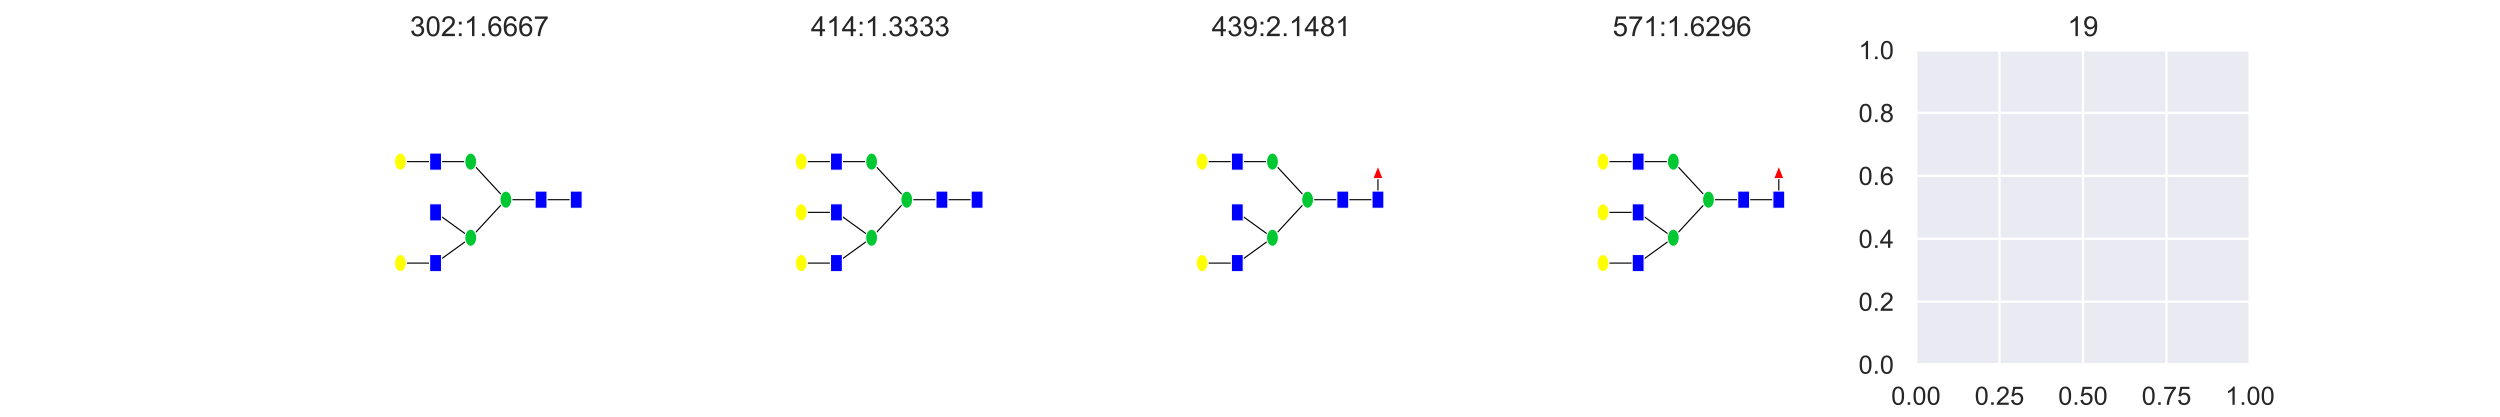 <?xml version="1.0" encoding="utf-8" standalone="no"?>
<!DOCTYPE svg PUBLIC "-//W3C//DTD SVG 1.1//EN"
  "http://www.w3.org/Graphics/SVG/1.1/DTD/svg11.dtd">
<!-- Created with matplotlib (https://matplotlib.org/) -->
<svg height="180pt" version="1.1" viewBox="0 0 1080 180" width="1080pt" xmlns="http://www.w3.org/2000/svg" xmlns:xlink="http://www.w3.org/1999/xlink">
 <defs>
  <style type="text/css">
*{stroke-linecap:butt;stroke-linejoin:round;}
  </style>
 </defs>
 <g id="figure_1">
  <g id="patch_1">
   <path d="M 0 180 
L 1080 180 
L 1080 0 
L 0 0 
z
" style="fill:#ffffff;"/>
  </g>
  <g id="axes_1">
   <g id="patch_2">
    <path d="M 135 157.5 
L 279.31 157.5 
L 279.31 21.6 
L 135 21.6 
z
" style="fill:#ffffff;"/>
   </g>
   <g id="patch_3">
    <path clip-path="url(#p72119a4773)" d="M 188.167 113.661 
L 172.976 113.661 
" style="stroke:#000000;stroke-linejoin:miter;stroke-width:0.5;"/>
   </g>
   <g id="patch_4">
    <path clip-path="url(#p72119a4773)" d="M 203.358 102.702 
L 188.167 113.661 
" style="stroke:#000000;stroke-linejoin:miter;stroke-width:0.5;"/>
   </g>
   <g id="patch_5">
    <path clip-path="url(#p72119a4773)" d="M 203.358 102.702 
L 188.167 91.742 
" style="stroke:#000000;stroke-linejoin:miter;stroke-width:0.5;"/>
   </g>
   <g id="patch_6">
    <path clip-path="url(#p72119a4773)" d="M 218.548 86.262 
L 203.358 102.702 
" style="stroke:#000000;stroke-linejoin:miter;stroke-width:0.5;"/>
   </g>
   <g id="patch_7">
    <path clip-path="url(#p72119a4773)" d="M 188.167 69.823 
L 172.976 69.823 
" style="stroke:#000000;stroke-linejoin:miter;stroke-width:0.5;"/>
   </g>
   <g id="patch_8">
    <path clip-path="url(#p72119a4773)" d="M 203.358 69.823 
L 188.167 69.823 
" style="stroke:#000000;stroke-linejoin:miter;stroke-width:0.5;"/>
   </g>
   <g id="patch_9">
    <path clip-path="url(#p72119a4773)" d="M 218.548 86.262 
L 203.358 69.823 
" style="stroke:#000000;stroke-linejoin:miter;stroke-width:0.5;"/>
   </g>
   <g id="patch_10">
    <path clip-path="url(#p72119a4773)" d="M 233.739 86.262 
L 218.548 86.262 
" style="stroke:#000000;stroke-linejoin:miter;stroke-width:0.5;"/>
   </g>
   <g id="patch_11">
    <path clip-path="url(#p72119a4773)" d="M 248.929 86.262 
L 233.739 86.262 
" style="stroke:#000000;stroke-linejoin:miter;stroke-width:0.5;"/>
   </g>
   <g id="11ba7ffa95be4d0a830460a2ea91ecb4-1-node">
    <path clip-path="url(#p72119a4773)" d="M 251.512 82.536 
L 251.512 89.988 
L 246.347 89.988 
L 246.347 82.536 
L 251.512 82.536 
z
" style="fill:#0000ff;stroke:#ffffff;stroke-linejoin:miter;stroke-width:0.5;"/>
   </g>
   <g id="11ba7ffa95be4d0a830460a2ea91ecb4-3-node">
    <path clip-path="url(#p72119a4773)" d="M 236.321 82.536 
L 236.321 89.988 
L 231.156 89.988 
L 231.156 82.536 
L 236.321 82.536 
z
" style="fill:#0000ff;stroke:#ffffff;stroke-linejoin:miter;stroke-width:0.5;"/>
   </g>
   <g id="11ba7ffa95be4d0a830460a2ea91ecb4-5-node">
    <path clip-path="url(#p72119a4773)" d="M 218.548 89.988 
C 219.233 89.988 219.89 89.596 220.374 88.897 
C 220.858 88.198 221.13 87.25 221.13 86.262 
C 221.13 85.274 220.858 84.326 220.374 83.627 
C 219.89 82.928 219.233 82.536 218.548 82.536 
C 217.863 82.536 217.206 82.928 216.722 83.627 
C 216.238 84.326 215.966 85.274 215.966 86.262 
C 215.966 87.25 216.238 88.198 216.722 88.897 
C 217.206 89.596 217.863 89.988 218.548 89.988 
z
" style="fill:#00c832;stroke:#ffffff;stroke-linejoin:miter;stroke-width:0.5;"/>
   </g>
   <g id="11ba7ffa95be4d0a830460a2ea91ecb4-10-node">
    <path clip-path="url(#p72119a4773)" d="M 203.358 106.428 
C 204.042 106.428 204.699 106.035 205.184 105.336 
C 205.668 104.638 205.94 103.69 205.94 102.702 
C 205.94 101.713 205.668 100.766 205.184 100.067 
C 204.699 99.368 204.042 98.975 203.358 98.975 
C 202.673 98.975 202.016 99.368 201.532 100.067 
C 201.047 100.766 200.775 101.713 200.775 102.702 
C 200.775 103.69 201.047 104.638 201.532 105.336 
C 202.016 106.035 202.673 106.428 203.358 106.428 
z
" style="fill:#00c832;stroke:#ffffff;stroke-linejoin:miter;stroke-width:0.5;"/>
   </g>
   <g id="11ba7ffa95be4d0a830460a2ea91ecb4-13-node">
    <path clip-path="url(#p72119a4773)" d="M 190.749 109.935 
L 190.749 117.388 
L 185.585 117.388 
L 185.585 109.935 
L 190.749 109.935 
z
" style="fill:#0000ff;stroke:#ffffff;stroke-linejoin:miter;stroke-width:0.5;"/>
   </g>
   <g id="11ba7ffa95be4d0a830460a2ea91ecb4-15-node">
    <path clip-path="url(#p72119a4773)" d="M 172.976 117.388 
C 173.661 117.388 174.318 116.995 174.802 116.296 
C 175.287 115.597 175.559 114.65 175.559 113.661 
C 175.559 112.673 175.287 111.725 174.802 111.026 
C 174.318 110.328 173.661 109.935 172.976 109.935 
C 172.292 109.935 171.635 110.328 171.15 111.026 
C 170.666 111.725 170.394 112.673 170.394 113.661 
C 170.394 114.65 170.666 115.597 171.15 116.296 
C 171.635 116.995 172.292 117.388 172.976 117.388 
z
" style="fill:#ffff00;stroke:#ffffff;stroke-linejoin:miter;stroke-width:0.5;"/>
   </g>
   <g id="11ba7ffa95be4d0a830460a2ea91ecb4-11-node">
    <path clip-path="url(#p72119a4773)" d="M 190.749 88.016 
L 190.749 95.468 
L 185.585 95.468 
L 185.585 88.016 
L 190.749 88.016 
z
" style="fill:#0000ff;stroke:#ffffff;stroke-linejoin:miter;stroke-width:0.5;"/>
   </g>
   <g id="11ba7ffa95be4d0a830460a2ea91ecb4-6-node">
    <path clip-path="url(#p72119a4773)" d="M 203.358 73.549 
C 204.042 73.549 204.699 73.156 205.184 72.457 
C 205.668 71.759 205.94 70.811 205.94 69.823 
C 205.94 68.834 205.668 67.886 205.184 67.188 
C 204.699 66.489 204.042 66.096 203.358 66.096 
C 202.673 66.096 202.016 66.489 201.532 67.188 
C 201.047 67.886 200.775 68.834 200.775 69.823 
C 200.775 70.811 201.047 71.759 201.532 72.457 
C 202.016 73.156 202.673 73.549 203.358 73.549 
z
" style="fill:#00c832;stroke:#ffffff;stroke-linejoin:miter;stroke-width:0.5;"/>
   </g>
   <g id="11ba7ffa95be4d0a830460a2ea91ecb4-7-node">
    <path clip-path="url(#p72119a4773)" d="M 190.749 66.096 
L 190.749 73.549 
L 185.585 73.549 
L 185.585 66.096 
L 190.749 66.096 
z
" style="fill:#0000ff;stroke:#ffffff;stroke-linejoin:miter;stroke-width:0.5;"/>
   </g>
   <g id="11ba7ffa95be4d0a830460a2ea91ecb4-9-node">
    <path clip-path="url(#p72119a4773)" d="M 172.976 73.549 
C 173.661 73.549 174.318 73.156 174.802 72.457 
C 175.287 71.759 175.559 70.811 175.559 69.823 
C 175.559 68.834 175.287 67.886 174.802 67.188 
C 174.318 66.489 173.661 66.096 172.976 66.096 
C 172.292 66.096 171.635 66.489 171.15 67.188 
C 170.666 67.886 170.394 68.834 170.394 69.823 
C 170.394 70.811 170.666 71.759 171.15 72.457 
C 171.635 73.156 172.292 73.549 172.976 73.549 
z
" style="fill:#ffff00;stroke:#ffffff;stroke-linejoin:miter;stroke-width:0.5;"/>
   </g>
   <g id="patch_12">
    <path d="M 135 157.5 
L 135 21.6 
" style="fill:none;stroke:#ffffff;stroke-linecap:square;stroke-linejoin:miter;stroke-width:1.25;"/>
   </g>
   <g id="patch_13">
    <path d="M 279.31 157.5 
L 279.31 21.6 
" style="fill:none;stroke:#ffffff;stroke-linecap:square;stroke-linejoin:miter;stroke-width:1.25;"/>
   </g>
   <g id="patch_14">
    <path d="M 135 157.5 
L 279.31 157.5 
" style="fill:none;stroke:#ffffff;stroke-linecap:square;stroke-linejoin:miter;stroke-width:1.25;"/>
   </g>
   <g id="patch_15">
    <path d="M 135 21.6 
L 279.31 21.6 
" style="fill:none;stroke:#ffffff;stroke-linecap:square;stroke-linejoin:miter;stroke-width:1.25;"/>
   </g>
   <g id="text_1">
    <!-- 302:1.6667 -->
    <defs>
     <path d="M 4.203 18.891 
L 12.984 20.062 
Q 14.5 12.594 18.141 9.297 
Q 21.781 6 27 6 
Q 33.203 6 37.469 10.297 
Q 41.75 14.594 41.75 20.953 
Q 41.75 27 37.797 30.922 
Q 33.844 34.859 27.734 34.859 
Q 25.25 34.859 21.531 33.891 
L 22.516 41.609 
Q 23.391 41.5 23.922 41.5 
Q 29.547 41.5 34.031 44.422 
Q 38.531 47.359 38.531 53.469 
Q 38.531 58.297 35.25 61.469 
Q 31.984 64.656 26.812 64.656 
Q 21.688 64.656 18.266 61.422 
Q 14.844 58.203 13.875 51.766 
L 5.078 53.328 
Q 6.688 62.156 12.391 67.016 
Q 18.109 71.875 26.609 71.875 
Q 32.469 71.875 37.391 69.359 
Q 42.328 66.844 44.938 62.5 
Q 47.562 58.156 47.562 53.266 
Q 47.562 48.641 45.062 44.828 
Q 42.578 41.016 37.703 38.766 
Q 44.047 37.312 47.562 32.688 
Q 51.078 28.078 51.078 21.141 
Q 51.078 11.766 44.234 5.25 
Q 37.406 -1.266 26.953 -1.266 
Q 17.531 -1.266 11.297 4.344 
Q 5.078 9.969 4.203 18.891 
z
" id="ArialMT-51"/>
     <path d="M 4.156 35.297 
Q 4.156 48 6.766 55.734 
Q 9.375 63.484 14.516 67.672 
Q 19.672 71.875 27.484 71.875 
Q 33.25 71.875 37.594 69.547 
Q 41.938 67.234 44.766 62.859 
Q 47.609 58.5 49.219 52.219 
Q 50.828 45.953 50.828 35.297 
Q 50.828 22.703 48.234 14.969 
Q 45.656 7.234 40.5 3 
Q 35.359 -1.219 27.484 -1.219 
Q 17.141 -1.219 11.234 6.203 
Q 4.156 15.141 4.156 35.297 
z
M 13.188 35.297 
Q 13.188 17.672 17.312 11.828 
Q 21.438 6 27.484 6 
Q 33.547 6 37.672 11.859 
Q 41.797 17.719 41.797 35.297 
Q 41.797 52.984 37.672 58.781 
Q 33.547 64.594 27.391 64.594 
Q 21.344 64.594 17.719 59.469 
Q 13.188 52.938 13.188 35.297 
z
" id="ArialMT-48"/>
     <path d="M 50.344 8.453 
L 50.344 0 
L 3.031 0 
Q 2.938 3.172 4.047 6.109 
Q 5.859 10.938 9.828 15.625 
Q 13.812 20.312 21.344 26.469 
Q 33.016 36.031 37.109 41.625 
Q 41.219 47.219 41.219 52.203 
Q 41.219 57.422 37.469 61 
Q 33.734 64.594 27.734 64.594 
Q 21.391 64.594 17.578 60.781 
Q 13.766 56.984 13.719 50.25 
L 4.688 51.172 
Q 5.609 61.281 11.656 66.578 
Q 17.719 71.875 27.938 71.875 
Q 38.234 71.875 44.234 66.156 
Q 50.25 60.453 50.25 52 
Q 50.25 47.703 48.484 43.547 
Q 46.734 39.406 42.656 34.812 
Q 38.578 30.219 29.109 22.219 
Q 21.188 15.578 18.938 13.203 
Q 16.703 10.844 15.234 8.453 
z
" id="ArialMT-50"/>
     <path d="M 9.031 41.844 
L 9.031 51.859 
L 19.047 51.859 
L 19.047 41.844 
z
M 9.031 0 
L 9.031 10.016 
L 19.047 10.016 
L 19.047 0 
z
" id="ArialMT-58"/>
     <path d="M 37.25 0 
L 28.469 0 
L 28.469 56 
Q 25.297 52.984 20.141 49.953 
Q 14.984 46.922 10.891 45.406 
L 10.891 53.906 
Q 18.266 57.375 23.781 62.297 
Q 29.297 67.234 31.594 71.875 
L 37.25 71.875 
z
" id="ArialMT-49"/>
     <path d="M 9.078 0 
L 9.078 10.016 
L 19.094 10.016 
L 19.094 0 
z
" id="ArialMT-46"/>
     <path d="M 49.75 54.047 
L 41.016 53.375 
Q 39.844 58.547 37.703 60.891 
Q 34.125 64.656 28.906 64.656 
Q 24.703 64.656 21.531 62.312 
Q 17.391 59.281 14.984 53.469 
Q 12.594 47.656 12.5 36.922 
Q 15.672 41.75 20.266 44.094 
Q 24.859 46.438 29.891 46.438 
Q 38.672 46.438 44.844 39.969 
Q 51.031 33.5 51.031 23.25 
Q 51.031 16.5 48.125 10.719 
Q 45.219 4.938 40.141 1.859 
Q 35.062 -1.219 28.609 -1.219 
Q 17.625 -1.219 10.688 6.859 
Q 3.766 14.938 3.766 33.5 
Q 3.766 54.25 11.422 63.672 
Q 18.109 71.875 29.438 71.875 
Q 37.891 71.875 43.281 67.141 
Q 48.688 62.406 49.75 54.047 
z
M 13.875 23.188 
Q 13.875 18.656 15.797 14.5 
Q 17.719 10.359 21.188 8.172 
Q 24.656 6 28.469 6 
Q 34.031 6 38.031 10.484 
Q 42.047 14.984 42.047 22.703 
Q 42.047 30.125 38.078 34.391 
Q 34.125 38.672 28.125 38.672 
Q 22.172 38.672 18.016 34.391 
Q 13.875 30.125 13.875 23.188 
z
" id="ArialMT-54"/>
     <path d="M 4.734 62.203 
L 4.734 70.656 
L 51.078 70.656 
L 51.078 63.812 
Q 44.234 56.547 37.516 44.484 
Q 30.812 32.422 27.156 19.672 
Q 24.516 10.688 23.781 0 
L 14.75 0 
Q 14.891 8.453 18.062 20.406 
Q 21.234 32.375 27.172 43.484 
Q 33.109 54.594 39.797 62.203 
z
" id="ArialMT-55"/>
    </defs>
    <g style="fill:#262626;" transform="translate(177.129 15.6)scale(0.12 -0.12)">
     <use xlink:href="#ArialMT-51"/>
     <use x="55.615" xlink:href="#ArialMT-48"/>
     <use x="111.23" xlink:href="#ArialMT-50"/>
     <use x="166.846" xlink:href="#ArialMT-58"/>
     <use x="194.629" xlink:href="#ArialMT-49"/>
     <use x="250.244" xlink:href="#ArialMT-46"/>
     <use x="278.027" xlink:href="#ArialMT-54"/>
     <use x="333.643" xlink:href="#ArialMT-54"/>
     <use x="389.258" xlink:href="#ArialMT-54"/>
     <use x="444.873" xlink:href="#ArialMT-55"/>
    </g>
   </g>
  </g>
  <g id="axes_2">
   <g id="patch_16">
    <path d="M 308.172 157.5 
L 452.483 157.5 
L 452.483 21.6 
L 308.172 21.6 
z
" style="fill:#ffffff;"/>
   </g>
   <g id="patch_17">
    <path clip-path="url(#pa53c3ab0ef)" d="M 361.339 113.661 
L 346.149 113.661 
" style="stroke:#000000;stroke-linejoin:miter;stroke-width:0.5;"/>
   </g>
   <g id="patch_18">
    <path clip-path="url(#pa53c3ab0ef)" d="M 376.53 102.702 
L 361.339 113.661 
" style="stroke:#000000;stroke-linejoin:miter;stroke-width:0.5;"/>
   </g>
   <g id="patch_19">
    <path clip-path="url(#pa53c3ab0ef)" d="M 361.339 91.742 
L 346.149 91.742 
" style="stroke:#000000;stroke-linejoin:miter;stroke-width:0.5;"/>
   </g>
   <g id="patch_20">
    <path clip-path="url(#pa53c3ab0ef)" d="M 376.53 102.702 
L 361.339 91.742 
" style="stroke:#000000;stroke-linejoin:miter;stroke-width:0.5;"/>
   </g>
   <g id="patch_21">
    <path clip-path="url(#pa53c3ab0ef)" d="M 391.721 86.262 
L 376.53 102.702 
" style="stroke:#000000;stroke-linejoin:miter;stroke-width:0.5;"/>
   </g>
   <g id="patch_22">
    <path clip-path="url(#pa53c3ab0ef)" d="M 361.339 69.823 
L 346.149 69.823 
" style="stroke:#000000;stroke-linejoin:miter;stroke-width:0.5;"/>
   </g>
   <g id="patch_23">
    <path clip-path="url(#pa53c3ab0ef)" d="M 376.53 69.823 
L 361.339 69.823 
" style="stroke:#000000;stroke-linejoin:miter;stroke-width:0.5;"/>
   </g>
   <g id="patch_24">
    <path clip-path="url(#pa53c3ab0ef)" d="M 391.721 86.262 
L 376.53 69.823 
" style="stroke:#000000;stroke-linejoin:miter;stroke-width:0.5;"/>
   </g>
   <g id="patch_25">
    <path clip-path="url(#pa53c3ab0ef)" d="M 406.911 86.262 
L 391.721 86.262 
" style="stroke:#000000;stroke-linejoin:miter;stroke-width:0.5;"/>
   </g>
   <g id="patch_26">
    <path clip-path="url(#pa53c3ab0ef)" d="M 422.102 86.262 
L 406.911 86.262 
" style="stroke:#000000;stroke-linejoin:miter;stroke-width:0.5;"/>
   </g>
   <g id="dfeb10483b594f28aa1b99686472915a-1-node">
    <path clip-path="url(#pa53c3ab0ef)" d="M 424.684 82.536 
L 424.684 89.988 
L 419.519 89.988 
L 419.519 82.536 
L 424.684 82.536 
z
" style="fill:#0000ff;stroke:#ffffff;stroke-linejoin:miter;stroke-width:0.5;"/>
   </g>
   <g id="dfeb10483b594f28aa1b99686472915a-3-node">
    <path clip-path="url(#pa53c3ab0ef)" d="M 409.493 82.536 
L 409.493 89.988 
L 404.329 89.988 
L 404.329 82.536 
L 409.493 82.536 
z
" style="fill:#0000ff;stroke:#ffffff;stroke-linejoin:miter;stroke-width:0.5;"/>
   </g>
   <g id="dfeb10483b594f28aa1b99686472915a-5-node">
    <path clip-path="url(#pa53c3ab0ef)" d="M 391.721 89.988 
C 392.405 89.988 393.062 89.596 393.547 88.897 
C 394.031 88.198 394.303 87.25 394.303 86.262 
C 394.303 85.274 394.031 84.326 393.547 83.627 
C 393.062 82.928 392.405 82.536 391.721 82.536 
C 391.036 82.536 390.379 82.928 389.894 83.627 
C 389.41 84.326 389.138 85.274 389.138 86.262 
C 389.138 87.25 389.41 88.198 389.894 88.897 
C 390.379 89.596 391.036 89.988 391.721 89.988 
z
" style="fill:#00c832;stroke:#ffffff;stroke-linejoin:miter;stroke-width:0.5;"/>
   </g>
   <g id="dfeb10483b594f28aa1b99686472915a-10-node">
    <path clip-path="url(#pa53c3ab0ef)" d="M 376.53 106.428 
C 377.215 106.428 377.872 106.035 378.356 105.336 
C 378.84 104.638 379.112 103.69 379.112 102.702 
C 379.112 101.713 378.84 100.766 378.356 100.067 
C 377.872 99.368 377.215 98.975 376.53 98.975 
C 375.845 98.975 375.188 99.368 374.704 100.067 
C 374.22 100.766 373.948 101.713 373.948 102.702 
C 373.948 103.69 374.22 104.638 374.704 105.336 
C 375.188 106.035 375.845 106.428 376.53 106.428 
z
" style="fill:#00c832;stroke:#ffffff;stroke-linejoin:miter;stroke-width:0.5;"/>
   </g>
   <g id="dfeb10483b594f28aa1b99686472915a-14-node">
    <path clip-path="url(#pa53c3ab0ef)" d="M 363.922 109.935 
L 363.922 117.388 
L 358.757 117.388 
L 358.757 109.935 
L 363.922 109.935 
z
" style="fill:#0000ff;stroke:#ffffff;stroke-linejoin:miter;stroke-width:0.5;"/>
   </g>
   <g id="dfeb10483b594f28aa1b99686472915a-16-node">
    <path clip-path="url(#pa53c3ab0ef)" d="M 346.149 117.388 
C 346.834 117.388 347.491 116.995 347.975 116.296 
C 348.459 115.597 348.731 114.65 348.731 113.661 
C 348.731 112.673 348.459 111.725 347.975 111.026 
C 347.491 110.328 346.834 109.935 346.149 109.935 
C 345.464 109.935 344.807 110.328 344.323 111.026 
C 343.839 111.725 343.566 112.673 343.566 113.661 
C 343.566 114.65 343.839 115.597 344.323 116.296 
C 344.807 116.995 345.464 117.388 346.149 117.388 
z
" style="fill:#ffff00;stroke:#ffffff;stroke-linejoin:miter;stroke-width:0.5;"/>
   </g>
   <g id="dfeb10483b594f28aa1b99686472915a-11-node">
    <path clip-path="url(#pa53c3ab0ef)" d="M 363.922 88.016 
L 363.922 95.468 
L 358.757 95.468 
L 358.757 88.016 
L 363.922 88.016 
z
" style="fill:#0000ff;stroke:#ffffff;stroke-linejoin:miter;stroke-width:0.5;"/>
   </g>
   <g id="dfeb10483b594f28aa1b99686472915a-13-node">
    <path clip-path="url(#pa53c3ab0ef)" d="M 346.149 95.468 
C 346.834 95.468 347.491 95.076 347.975 94.377 
C 348.459 93.678 348.731 92.73 348.731 91.742 
C 348.731 90.754 348.459 89.806 347.975 89.107 
C 347.491 88.408 346.834 88.016 346.149 88.016 
C 345.464 88.016 344.807 88.408 344.323 89.107 
C 343.839 89.806 343.566 90.754 343.566 91.742 
C 343.566 92.73 343.839 93.678 344.323 94.377 
C 344.807 95.076 345.464 95.468 346.149 95.468 
z
" style="fill:#ffff00;stroke:#ffffff;stroke-linejoin:miter;stroke-width:0.5;"/>
   </g>
   <g id="dfeb10483b594f28aa1b99686472915a-6-node">
    <path clip-path="url(#pa53c3ab0ef)" d="M 376.53 73.549 
C 377.215 73.549 377.872 73.156 378.356 72.457 
C 378.84 71.759 379.112 70.811 379.112 69.823 
C 379.112 68.834 378.84 67.886 378.356 67.188 
C 377.872 66.489 377.215 66.096 376.53 66.096 
C 375.845 66.096 375.188 66.489 374.704 67.188 
C 374.22 67.886 373.948 68.834 373.948 69.823 
C 373.948 70.811 374.22 71.759 374.704 72.457 
C 375.188 73.156 375.845 73.549 376.53 73.549 
z
" style="fill:#00c832;stroke:#ffffff;stroke-linejoin:miter;stroke-width:0.5;"/>
   </g>
   <g id="dfeb10483b594f28aa1b99686472915a-7-node">
    <path clip-path="url(#pa53c3ab0ef)" d="M 363.922 66.096 
L 363.922 73.549 
L 358.757 73.549 
L 358.757 66.096 
L 363.922 66.096 
z
" style="fill:#0000ff;stroke:#ffffff;stroke-linejoin:miter;stroke-width:0.5;"/>
   </g>
   <g id="dfeb10483b594f28aa1b99686472915a-9-node">
    <path clip-path="url(#pa53c3ab0ef)" d="M 346.149 73.549 
C 346.834 73.549 347.491 73.156 347.975 72.457 
C 348.459 71.759 348.731 70.811 348.731 69.823 
C 348.731 68.834 348.459 67.886 347.975 67.188 
C 347.491 66.489 346.834 66.096 346.149 66.096 
C 345.464 66.096 344.807 66.489 344.323 67.188 
C 343.839 67.886 343.566 68.834 343.566 69.823 
C 343.566 70.811 343.839 71.759 344.323 72.457 
C 344.807 73.156 345.464 73.549 346.149 73.549 
z
" style="fill:#ffff00;stroke:#ffffff;stroke-linejoin:miter;stroke-width:0.5;"/>
   </g>
   <g id="patch_27">
    <path d="M 308.172 157.5 
L 308.172 21.6 
" style="fill:none;stroke:#ffffff;stroke-linecap:square;stroke-linejoin:miter;stroke-width:1.25;"/>
   </g>
   <g id="patch_28">
    <path d="M 452.483 157.5 
L 452.483 21.6 
" style="fill:none;stroke:#ffffff;stroke-linecap:square;stroke-linejoin:miter;stroke-width:1.25;"/>
   </g>
   <g id="patch_29">
    <path d="M 308.172 157.5 
L 452.483 157.5 
" style="fill:none;stroke:#ffffff;stroke-linecap:square;stroke-linejoin:miter;stroke-width:1.25;"/>
   </g>
   <g id="patch_30">
    <path d="M 308.172 21.6 
L 452.483 21.6 
" style="fill:none;stroke:#ffffff;stroke-linecap:square;stroke-linejoin:miter;stroke-width:1.25;"/>
   </g>
   <g id="text_2">
    <!-- 414:1.3333 -->
    <defs>
     <path d="M 32.328 0 
L 32.328 17.141 
L 1.266 17.141 
L 1.266 25.203 
L 33.938 71.578 
L 41.109 71.578 
L 41.109 25.203 
L 50.781 25.203 
L 50.781 17.141 
L 41.109 17.141 
L 41.109 0 
z
M 32.328 25.203 
L 32.328 57.469 
L 9.906 25.203 
z
" id="ArialMT-52"/>
    </defs>
    <g style="fill:#262626;" transform="translate(350.301 15.6)scale(0.12 -0.12)">
     <use xlink:href="#ArialMT-52"/>
     <use x="55.615" xlink:href="#ArialMT-49"/>
     <use x="111.23" xlink:href="#ArialMT-52"/>
     <use x="166.846" xlink:href="#ArialMT-58"/>
     <use x="194.629" xlink:href="#ArialMT-49"/>
     <use x="250.244" xlink:href="#ArialMT-46"/>
     <use x="278.027" xlink:href="#ArialMT-51"/>
     <use x="333.643" xlink:href="#ArialMT-51"/>
     <use x="389.258" xlink:href="#ArialMT-51"/>
     <use x="444.873" xlink:href="#ArialMT-51"/>
    </g>
   </g>
  </g>
  <g id="axes_3">
   <g id="patch_31">
    <path d="M 481.345 157.5 
L 625.655 157.5 
L 625.655 21.6 
L 481.345 21.6 
z
" style="fill:#ffffff;"/>
   </g>
   <g id="patch_32">
    <path clip-path="url(#p0502387863)" d="M 534.512 113.661 
L 519.321 113.661 
" style="stroke:#000000;stroke-linejoin:miter;stroke-width:0.5;"/>
   </g>
   <g id="patch_33">
    <path clip-path="url(#p0502387863)" d="M 549.702 102.702 
L 534.512 113.661 
" style="stroke:#000000;stroke-linejoin:miter;stroke-width:0.5;"/>
   </g>
   <g id="patch_34">
    <path clip-path="url(#p0502387863)" d="M 549.702 102.702 
L 534.512 91.742 
" style="stroke:#000000;stroke-linejoin:miter;stroke-width:0.5;"/>
   </g>
   <g id="patch_35">
    <path clip-path="url(#p0502387863)" d="M 564.893 86.262 
L 549.702 102.702 
" style="stroke:#000000;stroke-linejoin:miter;stroke-width:0.5;"/>
   </g>
   <g id="patch_36">
    <path clip-path="url(#p0502387863)" d="M 534.512 69.823 
L 519.321 69.823 
" style="stroke:#000000;stroke-linejoin:miter;stroke-width:0.5;"/>
   </g>
   <g id="patch_37">
    <path clip-path="url(#p0502387863)" d="M 549.702 69.823 
L 534.512 69.823 
" style="stroke:#000000;stroke-linejoin:miter;stroke-width:0.5;"/>
   </g>
   <g id="patch_38">
    <path clip-path="url(#p0502387863)" d="M 564.893 86.262 
L 549.702 69.823 
" style="stroke:#000000;stroke-linejoin:miter;stroke-width:0.5;"/>
   </g>
   <g id="patch_39">
    <path clip-path="url(#p0502387863)" d="M 580.083 86.262 
L 564.893 86.262 
" style="stroke:#000000;stroke-linejoin:miter;stroke-width:0.5;"/>
   </g>
   <g id="patch_40">
    <path clip-path="url(#p0502387863)" d="M 595.274 86.262 
L 580.083 86.262 
" style="stroke:#000000;stroke-linejoin:miter;stroke-width:0.5;"/>
   </g>
   <g id="patch_41">
    <path clip-path="url(#p0502387863)" d="M 595.274 86.262 
L 595.274 75.302 
" style="stroke:#000000;stroke-linejoin:miter;stroke-width:0.5;"/>
   </g>
   <g id="cc52b8aabc264e30bb3190d0b14272fa-1-node">
    <path clip-path="url(#p0502387863)" d="M 597.856 82.536 
L 597.856 89.988 
L 592.692 89.988 
L 592.692 82.536 
L 597.856 82.536 
z
" style="fill:#0000ff;stroke:#ffffff;stroke-linejoin:miter;stroke-width:0.5;"/>
   </g>
   <g id="cc52b8aabc264e30bb3190d0b14272fa-4-node">
    <path clip-path="url(#p0502387863)" d="M 582.666 82.536 
L 582.666 89.988 
L 577.501 89.988 
L 577.501 82.536 
L 582.666 82.536 
z
" style="fill:#0000ff;stroke:#ffffff;stroke-linejoin:miter;stroke-width:0.5;"/>
   </g>
   <g id="cc52b8aabc264e30bb3190d0b14272fa-6-node">
    <path clip-path="url(#p0502387863)" d="M 564.893 89.988 
C 565.578 89.988 566.235 89.596 566.719 88.897 
C 567.203 88.198 567.475 87.25 567.475 86.262 
C 567.475 85.274 567.203 84.326 566.719 83.627 
C 566.235 82.928 565.578 82.536 564.893 82.536 
C 564.208 82.536 563.551 82.928 563.067 83.627 
C 562.583 84.326 562.311 85.274 562.311 86.262 
C 562.311 87.25 562.583 88.198 563.067 88.897 
C 563.551 89.596 564.208 89.988 564.893 89.988 
z
" style="fill:#00c832;stroke:#ffffff;stroke-linejoin:miter;stroke-width:0.5;"/>
   </g>
   <g id="cc52b8aabc264e30bb3190d0b14272fa-11-node">
    <path clip-path="url(#p0502387863)" d="M 549.702 106.428 
C 550.387 106.428 551.044 106.035 551.528 105.336 
C 552.013 104.638 552.285 103.69 552.285 102.702 
C 552.285 101.713 552.013 100.766 551.528 100.067 
C 551.044 99.368 550.387 98.975 549.702 98.975 
C 549.018 98.975 548.361 99.368 547.876 100.067 
C 547.392 100.766 547.12 101.713 547.12 102.702 
C 547.12 103.69 547.392 104.638 547.876 105.336 
C 548.361 106.035 549.018 106.428 549.702 106.428 
z
" style="fill:#00c832;stroke:#ffffff;stroke-linejoin:miter;stroke-width:0.5;"/>
   </g>
   <g id="cc52b8aabc264e30bb3190d0b14272fa-14-node">
    <path clip-path="url(#p0502387863)" d="M 537.094 109.935 
L 537.094 117.388 
L 531.929 117.388 
L 531.929 109.935 
L 537.094 109.935 
z
" style="fill:#0000ff;stroke:#ffffff;stroke-linejoin:miter;stroke-width:0.5;"/>
   </g>
   <g id="cc52b8aabc264e30bb3190d0b14272fa-16-node">
    <path clip-path="url(#p0502387863)" d="M 519.321 117.388 
C 520.006 117.388 520.663 116.995 521.147 116.296 
C 521.632 115.597 521.904 114.65 521.904 113.661 
C 521.904 112.673 521.632 111.725 521.147 111.026 
C 520.663 110.328 520.006 109.935 519.321 109.935 
C 518.636 109.935 517.979 110.328 517.495 111.026 
C 517.011 111.725 516.739 112.673 516.739 113.661 
C 516.739 114.65 517.011 115.597 517.495 116.296 
C 517.979 116.995 518.636 117.388 519.321 117.388 
z
" style="fill:#ffff00;stroke:#ffffff;stroke-linejoin:miter;stroke-width:0.5;"/>
   </g>
   <g id="cc52b8aabc264e30bb3190d0b14272fa-12-node">
    <path clip-path="url(#p0502387863)" d="M 537.094 88.016 
L 537.094 95.468 
L 531.929 95.468 
L 531.929 88.016 
L 537.094 88.016 
z
" style="fill:#0000ff;stroke:#ffffff;stroke-linejoin:miter;stroke-width:0.5;"/>
   </g>
   <g id="cc52b8aabc264e30bb3190d0b14272fa-7-node">
    <path clip-path="url(#p0502387863)" d="M 549.702 73.549 
C 550.387 73.549 551.044 73.156 551.528 72.457 
C 552.013 71.759 552.285 70.811 552.285 69.823 
C 552.285 68.834 552.013 67.886 551.528 67.188 
C 551.044 66.489 550.387 66.096 549.702 66.096 
C 549.018 66.096 548.361 66.489 547.876 67.188 
C 547.392 67.886 547.12 68.834 547.12 69.823 
C 547.12 70.811 547.392 71.759 547.876 72.457 
C 548.361 73.156 549.018 73.549 549.702 73.549 
z
" style="fill:#00c832;stroke:#ffffff;stroke-linejoin:miter;stroke-width:0.5;"/>
   </g>
   <g id="cc52b8aabc264e30bb3190d0b14272fa-8-node">
    <path clip-path="url(#p0502387863)" d="M 537.094 66.096 
L 537.094 73.549 
L 531.929 73.549 
L 531.929 66.096 
L 537.094 66.096 
z
" style="fill:#0000ff;stroke:#ffffff;stroke-linejoin:miter;stroke-width:0.5;"/>
   </g>
   <g id="cc52b8aabc264e30bb3190d0b14272fa-10-node">
    <path clip-path="url(#p0502387863)" d="M 519.321 73.549 
C 520.006 73.549 520.663 73.156 521.147 72.457 
C 521.632 71.759 521.904 70.811 521.904 69.823 
C 521.904 68.834 521.632 67.886 521.147 67.188 
C 520.663 66.489 520.006 66.096 519.321 66.096 
C 518.636 66.096 517.979 66.489 517.495 67.188 
C 517.011 67.886 516.739 68.834 516.739 69.823 
C 516.739 70.811 517.011 71.759 517.495 72.457 
C 517.979 73.156 518.636 73.549 519.321 73.549 
z
" style="fill:#ffff00;stroke:#ffffff;stroke-linejoin:miter;stroke-width:0.5;"/>
   </g>
   <g id="cc52b8aabc264e30bb3190d0b14272fa-3-node">
    <path clip-path="url(#p0502387863)" d="M 595.274 71.576 
L 593.038 77.166 
L 597.51 77.166 
z
" style="fill:#ff0000;stroke:#ffffff;stroke-linejoin:miter;stroke-width:0.5;"/>
   </g>
   <g id="patch_42">
    <path d="M 481.345 157.5 
L 481.345 21.6 
" style="fill:none;stroke:#ffffff;stroke-linecap:square;stroke-linejoin:miter;stroke-width:1.25;"/>
   </g>
   <g id="patch_43">
    <path d="M 625.655 157.5 
L 625.655 21.6 
" style="fill:none;stroke:#ffffff;stroke-linecap:square;stroke-linejoin:miter;stroke-width:1.25;"/>
   </g>
   <g id="patch_44">
    <path d="M 481.345 157.5 
L 625.655 157.5 
" style="fill:none;stroke:#ffffff;stroke-linecap:square;stroke-linejoin:miter;stroke-width:1.25;"/>
   </g>
   <g id="patch_45">
    <path d="M 481.345 21.6 
L 625.655 21.6 
" style="fill:none;stroke:#ffffff;stroke-linecap:square;stroke-linejoin:miter;stroke-width:1.25;"/>
   </g>
   <g id="text_3">
    <!-- 439:2.1481 -->
    <defs>
     <path d="M 5.469 16.547 
L 13.922 17.328 
Q 14.984 11.375 18.016 8.688 
Q 21.047 6 25.781 6 
Q 29.828 6 32.875 7.859 
Q 35.938 9.719 37.891 12.812 
Q 39.844 15.922 41.156 21.188 
Q 42.484 26.469 42.484 31.938 
Q 42.484 32.516 42.438 33.688 
Q 39.797 29.5 35.234 26.875 
Q 30.672 24.266 25.344 24.266 
Q 16.453 24.266 10.297 30.703 
Q 4.156 37.156 4.156 47.703 
Q 4.156 58.594 10.578 65.234 
Q 17 71.875 26.656 71.875 
Q 33.641 71.875 39.422 68.109 
Q 45.219 64.359 48.219 57.391 
Q 51.219 50.438 51.219 37.25 
Q 51.219 23.531 48.234 15.406 
Q 45.266 7.281 39.375 3.031 
Q 33.5 -1.219 25.594 -1.219 
Q 17.188 -1.219 11.859 3.438 
Q 6.547 8.109 5.469 16.547 
z
M 41.453 48.141 
Q 41.453 55.719 37.422 60.156 
Q 33.406 64.594 27.734 64.594 
Q 21.875 64.594 17.531 59.812 
Q 13.188 55.031 13.188 47.406 
Q 13.188 40.578 17.312 36.297 
Q 21.438 32.031 27.484 32.031 
Q 33.594 32.031 37.516 36.297 
Q 41.453 40.578 41.453 48.141 
z
" id="ArialMT-57"/>
     <path d="M 17.672 38.812 
Q 12.203 40.828 9.562 44.531 
Q 6.938 48.25 6.938 53.422 
Q 6.938 61.234 12.547 66.547 
Q 18.172 71.875 27.484 71.875 
Q 36.859 71.875 42.578 66.422 
Q 48.297 60.984 48.297 53.172 
Q 48.297 48.188 45.672 44.5 
Q 43.062 40.828 37.75 38.812 
Q 44.344 36.672 47.781 31.875 
Q 51.219 27.094 51.219 20.453 
Q 51.219 11.281 44.719 5.031 
Q 38.234 -1.219 27.641 -1.219 
Q 17.047 -1.219 10.547 5.047 
Q 4.047 11.328 4.047 20.703 
Q 4.047 27.688 7.594 32.391 
Q 11.141 37.109 17.672 38.812 
z
M 15.922 53.719 
Q 15.922 48.641 19.188 45.406 
Q 22.469 42.188 27.688 42.188 
Q 32.766 42.188 36.016 45.375 
Q 39.266 48.578 39.266 53.219 
Q 39.266 58.062 35.906 61.359 
Q 32.562 64.656 27.594 64.656 
Q 22.562 64.656 19.234 61.422 
Q 15.922 58.203 15.922 53.719 
z
M 13.094 20.656 
Q 13.094 16.891 14.875 13.375 
Q 16.656 9.859 20.172 7.922 
Q 23.688 6 27.734 6 
Q 34.031 6 38.125 10.047 
Q 42.234 14.109 42.234 20.359 
Q 42.234 26.703 38.016 30.859 
Q 33.797 35.016 27.438 35.016 
Q 21.234 35.016 17.156 30.906 
Q 13.094 26.812 13.094 20.656 
z
" id="ArialMT-56"/>
    </defs>
    <g style="fill:#262626;" transform="translate(523.474 15.6)scale(0.12 -0.12)">
     <use xlink:href="#ArialMT-52"/>
     <use x="55.615" xlink:href="#ArialMT-51"/>
     <use x="111.23" xlink:href="#ArialMT-57"/>
     <use x="166.846" xlink:href="#ArialMT-58"/>
     <use x="194.629" xlink:href="#ArialMT-50"/>
     <use x="250.244" xlink:href="#ArialMT-46"/>
     <use x="278.027" xlink:href="#ArialMT-49"/>
     <use x="333.643" xlink:href="#ArialMT-52"/>
     <use x="389.258" xlink:href="#ArialMT-56"/>
     <use x="444.873" xlink:href="#ArialMT-49"/>
    </g>
   </g>
  </g>
  <g id="axes_4">
   <g id="patch_46">
    <path d="M 654.517 157.5 
L 798.828 157.5 
L 798.828 21.6 
L 654.517 21.6 
z
" style="fill:#ffffff;"/>
   </g>
   <g id="patch_47">
    <path clip-path="url(#pc3a5f2e8bc)" d="M 707.684 113.661 
L 692.494 113.661 
" style="stroke:#000000;stroke-linejoin:miter;stroke-width:0.5;"/>
   </g>
   <g id="patch_48">
    <path clip-path="url(#pc3a5f2e8bc)" d="M 722.875 102.702 
L 707.684 113.661 
" style="stroke:#000000;stroke-linejoin:miter;stroke-width:0.5;"/>
   </g>
   <g id="patch_49">
    <path clip-path="url(#pc3a5f2e8bc)" d="M 707.684 91.742 
L 692.494 91.742 
" style="stroke:#000000;stroke-linejoin:miter;stroke-width:0.5;"/>
   </g>
   <g id="patch_50">
    <path clip-path="url(#pc3a5f2e8bc)" d="M 722.875 102.702 
L 707.684 91.742 
" style="stroke:#000000;stroke-linejoin:miter;stroke-width:0.5;"/>
   </g>
   <g id="patch_51">
    <path clip-path="url(#pc3a5f2e8bc)" d="M 738.065 86.262 
L 722.875 102.702 
" style="stroke:#000000;stroke-linejoin:miter;stroke-width:0.5;"/>
   </g>
   <g id="patch_52">
    <path clip-path="url(#pc3a5f2e8bc)" d="M 707.684 69.823 
L 692.494 69.823 
" style="stroke:#000000;stroke-linejoin:miter;stroke-width:0.5;"/>
   </g>
   <g id="patch_53">
    <path clip-path="url(#pc3a5f2e8bc)" d="M 722.875 69.823 
L 707.684 69.823 
" style="stroke:#000000;stroke-linejoin:miter;stroke-width:0.5;"/>
   </g>
   <g id="patch_54">
    <path clip-path="url(#pc3a5f2e8bc)" d="M 738.065 86.262 
L 722.875 69.823 
" style="stroke:#000000;stroke-linejoin:miter;stroke-width:0.5;"/>
   </g>
   <g id="patch_55">
    <path clip-path="url(#pc3a5f2e8bc)" d="M 753.256 86.262 
L 738.065 86.262 
" style="stroke:#000000;stroke-linejoin:miter;stroke-width:0.5;"/>
   </g>
   <g id="patch_56">
    <path clip-path="url(#pc3a5f2e8bc)" d="M 768.446 86.262 
L 753.256 86.262 
" style="stroke:#000000;stroke-linejoin:miter;stroke-width:0.5;"/>
   </g>
   <g id="patch_57">
    <path clip-path="url(#pc3a5f2e8bc)" d="M 768.446 86.262 
L 768.446 75.302 
" style="stroke:#000000;stroke-linejoin:miter;stroke-width:0.5;"/>
   </g>
   <g id="e7ed6e15c2714f728d26442a3a0bab64-1-node">
    <path clip-path="url(#pc3a5f2e8bc)" d="M 771.029 82.536 
L 771.029 89.988 
L 765.864 89.988 
L 765.864 82.536 
L 771.029 82.536 
z
" style="fill:#0000ff;stroke:#ffffff;stroke-linejoin:miter;stroke-width:0.5;"/>
   </g>
   <g id="e7ed6e15c2714f728d26442a3a0bab64-4-node">
    <path clip-path="url(#pc3a5f2e8bc)" d="M 755.838 82.536 
L 755.838 89.988 
L 750.674 89.988 
L 750.674 82.536 
L 755.838 82.536 
z
" style="fill:#0000ff;stroke:#ffffff;stroke-linejoin:miter;stroke-width:0.5;"/>
   </g>
   <g id="e7ed6e15c2714f728d26442a3a0bab64-6-node">
    <path clip-path="url(#pc3a5f2e8bc)" d="M 738.065 89.988 
C 738.75 89.988 739.407 89.596 739.891 88.897 
C 740.376 88.198 740.648 87.25 740.648 86.262 
C 740.648 85.274 740.376 84.326 739.891 83.627 
C 739.407 82.928 738.75 82.536 738.065 82.536 
C 737.38 82.536 736.724 82.928 736.239 83.627 
C 735.755 84.326 735.483 85.274 735.483 86.262 
C 735.483 87.25 735.755 88.198 736.239 88.897 
C 736.724 89.596 737.38 89.988 738.065 89.988 
z
" style="fill:#00c832;stroke:#ffffff;stroke-linejoin:miter;stroke-width:0.5;"/>
   </g>
   <g id="e7ed6e15c2714f728d26442a3a0bab64-11-node">
    <path clip-path="url(#pc3a5f2e8bc)" d="M 722.875 106.428 
C 723.56 106.428 724.217 106.035 724.701 105.336 
C 725.185 104.638 725.457 103.69 725.457 102.702 
C 725.457 101.713 725.185 100.766 724.701 100.067 
C 724.217 99.368 723.56 98.975 722.875 98.975 
C 722.19 98.975 721.533 99.368 721.049 100.067 
C 720.564 100.766 720.292 101.713 720.292 102.702 
C 720.292 103.69 720.564 104.638 721.049 105.336 
C 721.533 106.035 722.19 106.428 722.875 106.428 
z
" style="fill:#00c832;stroke:#ffffff;stroke-linejoin:miter;stroke-width:0.5;"/>
   </g>
   <g id="e7ed6e15c2714f728d26442a3a0bab64-15-node">
    <path clip-path="url(#pc3a5f2e8bc)" d="M 710.267 109.935 
L 710.267 117.388 
L 705.102 117.388 
L 705.102 109.935 
L 710.267 109.935 
z
" style="fill:#0000ff;stroke:#ffffff;stroke-linejoin:miter;stroke-width:0.5;"/>
   </g>
   <g id="e7ed6e15c2714f728d26442a3a0bab64-17-node">
    <path clip-path="url(#pc3a5f2e8bc)" d="M 692.494 117.388 
C 693.179 117.388 693.835 116.995 694.32 116.296 
C 694.804 115.597 695.076 114.65 695.076 113.661 
C 695.076 112.673 694.804 111.725 694.32 111.026 
C 693.835 110.328 693.179 109.935 692.494 109.935 
C 691.809 109.935 691.152 110.328 690.668 111.026 
C 690.183 111.725 689.911 112.673 689.911 113.661 
C 689.911 114.65 690.183 115.597 690.668 116.296 
C 691.152 116.995 691.809 117.388 692.494 117.388 
z
" style="fill:#ffff00;stroke:#ffffff;stroke-linejoin:miter;stroke-width:0.5;"/>
   </g>
   <g id="e7ed6e15c2714f728d26442a3a0bab64-12-node">
    <path clip-path="url(#pc3a5f2e8bc)" d="M 710.267 88.016 
L 710.267 95.468 
L 705.102 95.468 
L 705.102 88.016 
L 710.267 88.016 
z
" style="fill:#0000ff;stroke:#ffffff;stroke-linejoin:miter;stroke-width:0.5;"/>
   </g>
   <g id="e7ed6e15c2714f728d26442a3a0bab64-14-node">
    <path clip-path="url(#pc3a5f2e8bc)" d="M 692.494 95.468 
C 693.179 95.468 693.835 95.076 694.32 94.377 
C 694.804 93.678 695.076 92.73 695.076 91.742 
C 695.076 90.754 694.804 89.806 694.32 89.107 
C 693.835 88.408 693.179 88.016 692.494 88.016 
C 691.809 88.016 691.152 88.408 690.668 89.107 
C 690.183 89.806 689.911 90.754 689.911 91.742 
C 689.911 92.73 690.183 93.678 690.668 94.377 
C 691.152 95.076 691.809 95.468 692.494 95.468 
z
" style="fill:#ffff00;stroke:#ffffff;stroke-linejoin:miter;stroke-width:0.5;"/>
   </g>
   <g id="e7ed6e15c2714f728d26442a3a0bab64-7-node">
    <path clip-path="url(#pc3a5f2e8bc)" d="M 722.875 73.549 
C 723.56 73.549 724.217 73.156 724.701 72.457 
C 725.185 71.759 725.457 70.811 725.457 69.823 
C 725.457 68.834 725.185 67.886 724.701 67.188 
C 724.217 66.489 723.56 66.096 722.875 66.096 
C 722.19 66.096 721.533 66.489 721.049 67.188 
C 720.564 67.886 720.292 68.834 720.292 69.823 
C 720.292 70.811 720.564 71.759 721.049 72.457 
C 721.533 73.156 722.19 73.549 722.875 73.549 
z
" style="fill:#00c832;stroke:#ffffff;stroke-linejoin:miter;stroke-width:0.5;"/>
   </g>
   <g id="e7ed6e15c2714f728d26442a3a0bab64-8-node">
    <path clip-path="url(#pc3a5f2e8bc)" d="M 710.267 66.096 
L 710.267 73.549 
L 705.102 73.549 
L 705.102 66.096 
L 710.267 66.096 
z
" style="fill:#0000ff;stroke:#ffffff;stroke-linejoin:miter;stroke-width:0.5;"/>
   </g>
   <g id="e7ed6e15c2714f728d26442a3a0bab64-10-node">
    <path clip-path="url(#pc3a5f2e8bc)" d="M 692.494 73.549 
C 693.179 73.549 693.835 73.156 694.32 72.457 
C 694.804 71.759 695.076 70.811 695.076 69.823 
C 695.076 68.834 694.804 67.886 694.32 67.188 
C 693.835 66.489 693.179 66.096 692.494 66.096 
C 691.809 66.096 691.152 66.489 690.668 67.188 
C 690.183 67.886 689.911 68.834 689.911 69.823 
C 689.911 70.811 690.183 71.759 690.668 72.457 
C 691.152 73.156 691.809 73.549 692.494 73.549 
z
" style="fill:#ffff00;stroke:#ffffff;stroke-linejoin:miter;stroke-width:0.5;"/>
   </g>
   <g id="e7ed6e15c2714f728d26442a3a0bab64-3-node">
    <path clip-path="url(#pc3a5f2e8bc)" d="M 768.446 71.576 
L 766.21 77.166 
L 770.683 77.166 
z
" style="fill:#ff0000;stroke:#ffffff;stroke-linejoin:miter;stroke-width:0.5;"/>
   </g>
   <g id="patch_58">
    <path d="M 654.517 157.5 
L 654.517 21.6 
" style="fill:none;stroke:#ffffff;stroke-linecap:square;stroke-linejoin:miter;stroke-width:1.25;"/>
   </g>
   <g id="patch_59">
    <path d="M 798.828 157.5 
L 798.828 21.6 
" style="fill:none;stroke:#ffffff;stroke-linecap:square;stroke-linejoin:miter;stroke-width:1.25;"/>
   </g>
   <g id="patch_60">
    <path d="M 654.517 157.5 
L 798.828 157.5 
" style="fill:none;stroke:#ffffff;stroke-linecap:square;stroke-linejoin:miter;stroke-width:1.25;"/>
   </g>
   <g id="patch_61">
    <path d="M 654.517 21.6 
L 798.828 21.6 
" style="fill:none;stroke:#ffffff;stroke-linecap:square;stroke-linejoin:miter;stroke-width:1.25;"/>
   </g>
   <g id="text_4">
    <!-- 571:1.6296 -->
    <defs>
     <path d="M 4.156 18.75 
L 13.375 19.531 
Q 14.406 12.797 18.141 9.391 
Q 21.875 6 27.156 6 
Q 33.5 6 37.891 10.781 
Q 42.281 15.578 42.281 23.484 
Q 42.281 31 38.062 35.344 
Q 33.844 39.703 27 39.703 
Q 22.75 39.703 19.328 37.766 
Q 15.922 35.844 13.969 32.766 
L 5.719 33.844 
L 12.641 70.609 
L 48.25 70.609 
L 48.25 62.203 
L 19.672 62.203 
L 15.828 42.969 
Q 22.266 47.469 29.344 47.469 
Q 38.719 47.469 45.156 40.969 
Q 51.609 34.469 51.609 24.266 
Q 51.609 14.547 45.953 7.469 
Q 39.062 -1.219 27.156 -1.219 
Q 17.391 -1.219 11.203 4.25 
Q 5.031 9.719 4.156 18.75 
z
" id="ArialMT-53"/>
    </defs>
    <g style="fill:#262626;" transform="translate(696.646 15.6)scale(0.12 -0.12)">
     <use xlink:href="#ArialMT-53"/>
     <use x="55.615" xlink:href="#ArialMT-55"/>
     <use x="111.23" xlink:href="#ArialMT-49"/>
     <use x="166.846" xlink:href="#ArialMT-58"/>
     <use x="194.629" xlink:href="#ArialMT-49"/>
     <use x="250.244" xlink:href="#ArialMT-46"/>
     <use x="278.027" xlink:href="#ArialMT-54"/>
     <use x="333.643" xlink:href="#ArialMT-50"/>
     <use x="389.258" xlink:href="#ArialMT-57"/>
     <use x="444.873" xlink:href="#ArialMT-54"/>
    </g>
   </g>
  </g>
  <g id="axes_5">
   <g id="patch_62">
    <path d="M 827.69 157.5 
L 972 157.5 
L 972 21.6 
L 827.69 21.6 
z
" style="fill:#eaeaf2;"/>
   </g>
   <g id="matplotlib.axis_1">
    <g id="xtick_1">
     <g id="line2d_1">
      <path clip-path="url(#peb8c6b8b6f)" d="M 827.69 157.5 
L 827.69 21.6 
" style="fill:none;stroke:#ffffff;stroke-linecap:round;"/>
     </g>
     <g id="text_5">
      <!-- 0.00 -->
      <g style="fill:#262626;" transform="translate(816.986 174.874)scale(0.11 -0.11)">
       <use xlink:href="#ArialMT-48"/>
       <use x="55.615" xlink:href="#ArialMT-46"/>
       <use x="83.398" xlink:href="#ArialMT-48"/>
       <use x="139.014" xlink:href="#ArialMT-48"/>
      </g>
     </g>
    </g>
    <g id="xtick_2">
     <g id="line2d_2">
      <path clip-path="url(#peb8c6b8b6f)" d="M 863.767 157.5 
L 863.767 21.6 
" style="fill:none;stroke:#ffffff;stroke-linecap:round;"/>
     </g>
     <g id="text_6">
      <!-- 0.25 -->
      <g style="fill:#262626;" transform="translate(853.064 174.874)scale(0.11 -0.11)">
       <use xlink:href="#ArialMT-48"/>
       <use x="55.615" xlink:href="#ArialMT-46"/>
       <use x="83.398" xlink:href="#ArialMT-50"/>
       <use x="139.014" xlink:href="#ArialMT-53"/>
      </g>
     </g>
    </g>
    <g id="xtick_3">
     <g id="line2d_3">
      <path clip-path="url(#peb8c6b8b6f)" d="M 899.845 157.5 
L 899.845 21.6 
" style="fill:none;stroke:#ffffff;stroke-linecap:round;"/>
     </g>
     <g id="text_7">
      <!-- 0.50 -->
      <g style="fill:#262626;" transform="translate(889.141 174.874)scale(0.11 -0.11)">
       <use xlink:href="#ArialMT-48"/>
       <use x="55.615" xlink:href="#ArialMT-46"/>
       <use x="83.398" xlink:href="#ArialMT-53"/>
       <use x="139.014" xlink:href="#ArialMT-48"/>
      </g>
     </g>
    </g>
    <g id="xtick_4">
     <g id="line2d_4">
      <path clip-path="url(#peb8c6b8b6f)" d="M 935.922 157.5 
L 935.922 21.6 
" style="fill:none;stroke:#ffffff;stroke-linecap:round;"/>
     </g>
     <g id="text_8">
      <!-- 0.75 -->
      <g style="fill:#262626;" transform="translate(925.219 174.874)scale(0.11 -0.11)">
       <use xlink:href="#ArialMT-48"/>
       <use x="55.615" xlink:href="#ArialMT-46"/>
       <use x="83.398" xlink:href="#ArialMT-55"/>
       <use x="139.014" xlink:href="#ArialMT-53"/>
      </g>
     </g>
    </g>
    <g id="xtick_5">
     <g id="line2d_5">
      <path clip-path="url(#peb8c6b8b6f)" d="M 972 157.5 
L 972 21.6 
" style="fill:none;stroke:#ffffff;stroke-linecap:round;"/>
     </g>
     <g id="text_9">
      <!-- 1.00 -->
      <g style="fill:#262626;" transform="translate(961.296 174.874)scale(0.11 -0.11)">
       <use xlink:href="#ArialMT-49"/>
       <use x="55.615" xlink:href="#ArialMT-46"/>
       <use x="83.398" xlink:href="#ArialMT-48"/>
       <use x="139.014" xlink:href="#ArialMT-48"/>
      </g>
     </g>
    </g>
   </g>
   <g id="matplotlib.axis_2">
    <g id="ytick_1">
     <g id="line2d_6">
      <path clip-path="url(#peb8c6b8b6f)" d="M 827.69 157.5 
L 972 157.5 
" style="fill:none;stroke:#ffffff;stroke-linecap:round;"/>
     </g>
     <g id="text_10">
      <!-- 0.0 -->
      <g style="fill:#262626;" transform="translate(802.9 161.437)scale(0.11 -0.11)">
       <use xlink:href="#ArialMT-48"/>
       <use x="55.615" xlink:href="#ArialMT-46"/>
       <use x="83.398" xlink:href="#ArialMT-48"/>
      </g>
     </g>
    </g>
    <g id="ytick_2">
     <g id="line2d_7">
      <path clip-path="url(#peb8c6b8b6f)" d="M 827.69 130.32 
L 972 130.32 
" style="fill:none;stroke:#ffffff;stroke-linecap:round;"/>
     </g>
     <g id="text_11">
      <!-- 0.2 -->
      <g style="fill:#262626;" transform="translate(802.9 134.257)scale(0.11 -0.11)">
       <use xlink:href="#ArialMT-48"/>
       <use x="55.615" xlink:href="#ArialMT-46"/>
       <use x="83.398" xlink:href="#ArialMT-50"/>
      </g>
     </g>
    </g>
    <g id="ytick_3">
     <g id="line2d_8">
      <path clip-path="url(#peb8c6b8b6f)" d="M 827.69 103.14 
L 972 103.14 
" style="fill:none;stroke:#ffffff;stroke-linecap:round;"/>
     </g>
     <g id="text_12">
      <!-- 0.4 -->
      <g style="fill:#262626;" transform="translate(802.9 107.077)scale(0.11 -0.11)">
       <use xlink:href="#ArialMT-48"/>
       <use x="55.615" xlink:href="#ArialMT-46"/>
       <use x="83.398" xlink:href="#ArialMT-52"/>
      </g>
     </g>
    </g>
    <g id="ytick_4">
     <g id="line2d_9">
      <path clip-path="url(#peb8c6b8b6f)" d="M 827.69 75.96 
L 972 75.96 
" style="fill:none;stroke:#ffffff;stroke-linecap:round;"/>
     </g>
     <g id="text_13">
      <!-- 0.6 -->
      <g style="fill:#262626;" transform="translate(802.9 79.897)scale(0.11 -0.11)">
       <use xlink:href="#ArialMT-48"/>
       <use x="55.615" xlink:href="#ArialMT-46"/>
       <use x="83.398" xlink:href="#ArialMT-54"/>
      </g>
     </g>
    </g>
    <g id="ytick_5">
     <g id="line2d_10">
      <path clip-path="url(#peb8c6b8b6f)" d="M 827.69 48.78 
L 972 48.78 
" style="fill:none;stroke:#ffffff;stroke-linecap:round;"/>
     </g>
     <g id="text_14">
      <!-- 0.8 -->
      <g style="fill:#262626;" transform="translate(802.9 52.717)scale(0.11 -0.11)">
       <use xlink:href="#ArialMT-48"/>
       <use x="55.615" xlink:href="#ArialMT-46"/>
       <use x="83.398" xlink:href="#ArialMT-56"/>
      </g>
     </g>
    </g>
    <g id="ytick_6">
     <g id="line2d_11">
      <path clip-path="url(#peb8c6b8b6f)" d="M 827.69 21.6 
L 972 21.6 
" style="fill:none;stroke:#ffffff;stroke-linecap:round;"/>
     </g>
     <g id="text_15">
      <!-- 1.0 -->
      <g style="fill:#262626;" transform="translate(802.9 25.537)scale(0.11 -0.11)">
       <use xlink:href="#ArialMT-49"/>
       <use x="55.615" xlink:href="#ArialMT-46"/>
       <use x="83.398" xlink:href="#ArialMT-48"/>
      </g>
     </g>
    </g>
   </g>
   <g id="patch_63">
    <path d="M 827.69 157.5 
L 827.69 21.6 
" style="fill:none;stroke:#ffffff;stroke-linecap:square;stroke-linejoin:miter;stroke-width:1.25;"/>
   </g>
   <g id="patch_64">
    <path d="M 972 157.5 
L 972 21.6 
" style="fill:none;stroke:#ffffff;stroke-linecap:square;stroke-linejoin:miter;stroke-width:1.25;"/>
   </g>
   <g id="patch_65">
    <path d="M 827.69 157.5 
L 972 157.5 
" style="fill:none;stroke:#ffffff;stroke-linecap:square;stroke-linejoin:miter;stroke-width:1.25;"/>
   </g>
   <g id="patch_66">
    <path d="M 827.69 21.6 
L 972 21.6 
" style="fill:none;stroke:#ffffff;stroke-linecap:square;stroke-linejoin:miter;stroke-width:1.25;"/>
   </g>
   <g id="text_16">
    <!-- 19 -->
    <g style="fill:#262626;" transform="translate(893.172 15.6)scale(0.12 -0.12)">
     <use xlink:href="#ArialMT-49"/>
     <use x="55.615" xlink:href="#ArialMT-57"/>
    </g>
   </g>
  </g>
 </g>
 <defs>
  <clipPath id="p72119a4773">
   <rect height="135.9" width="144.31" x="135" y="21.6"/>
  </clipPath>
  <clipPath id="pa53c3ab0ef">
   <rect height="135.9" width="144.31" x="308.172" y="21.6"/>
  </clipPath>
  <clipPath id="p0502387863">
   <rect height="135.9" width="144.31" x="481.345" y="21.6"/>
  </clipPath>
  <clipPath id="pc3a5f2e8bc">
   <rect height="135.9" width="144.31" x="654.517" y="21.6"/>
  </clipPath>
  <clipPath id="peb8c6b8b6f">
   <rect height="135.9" width="144.31" x="827.69" y="21.6"/>
  </clipPath>
 </defs>
</svg>
